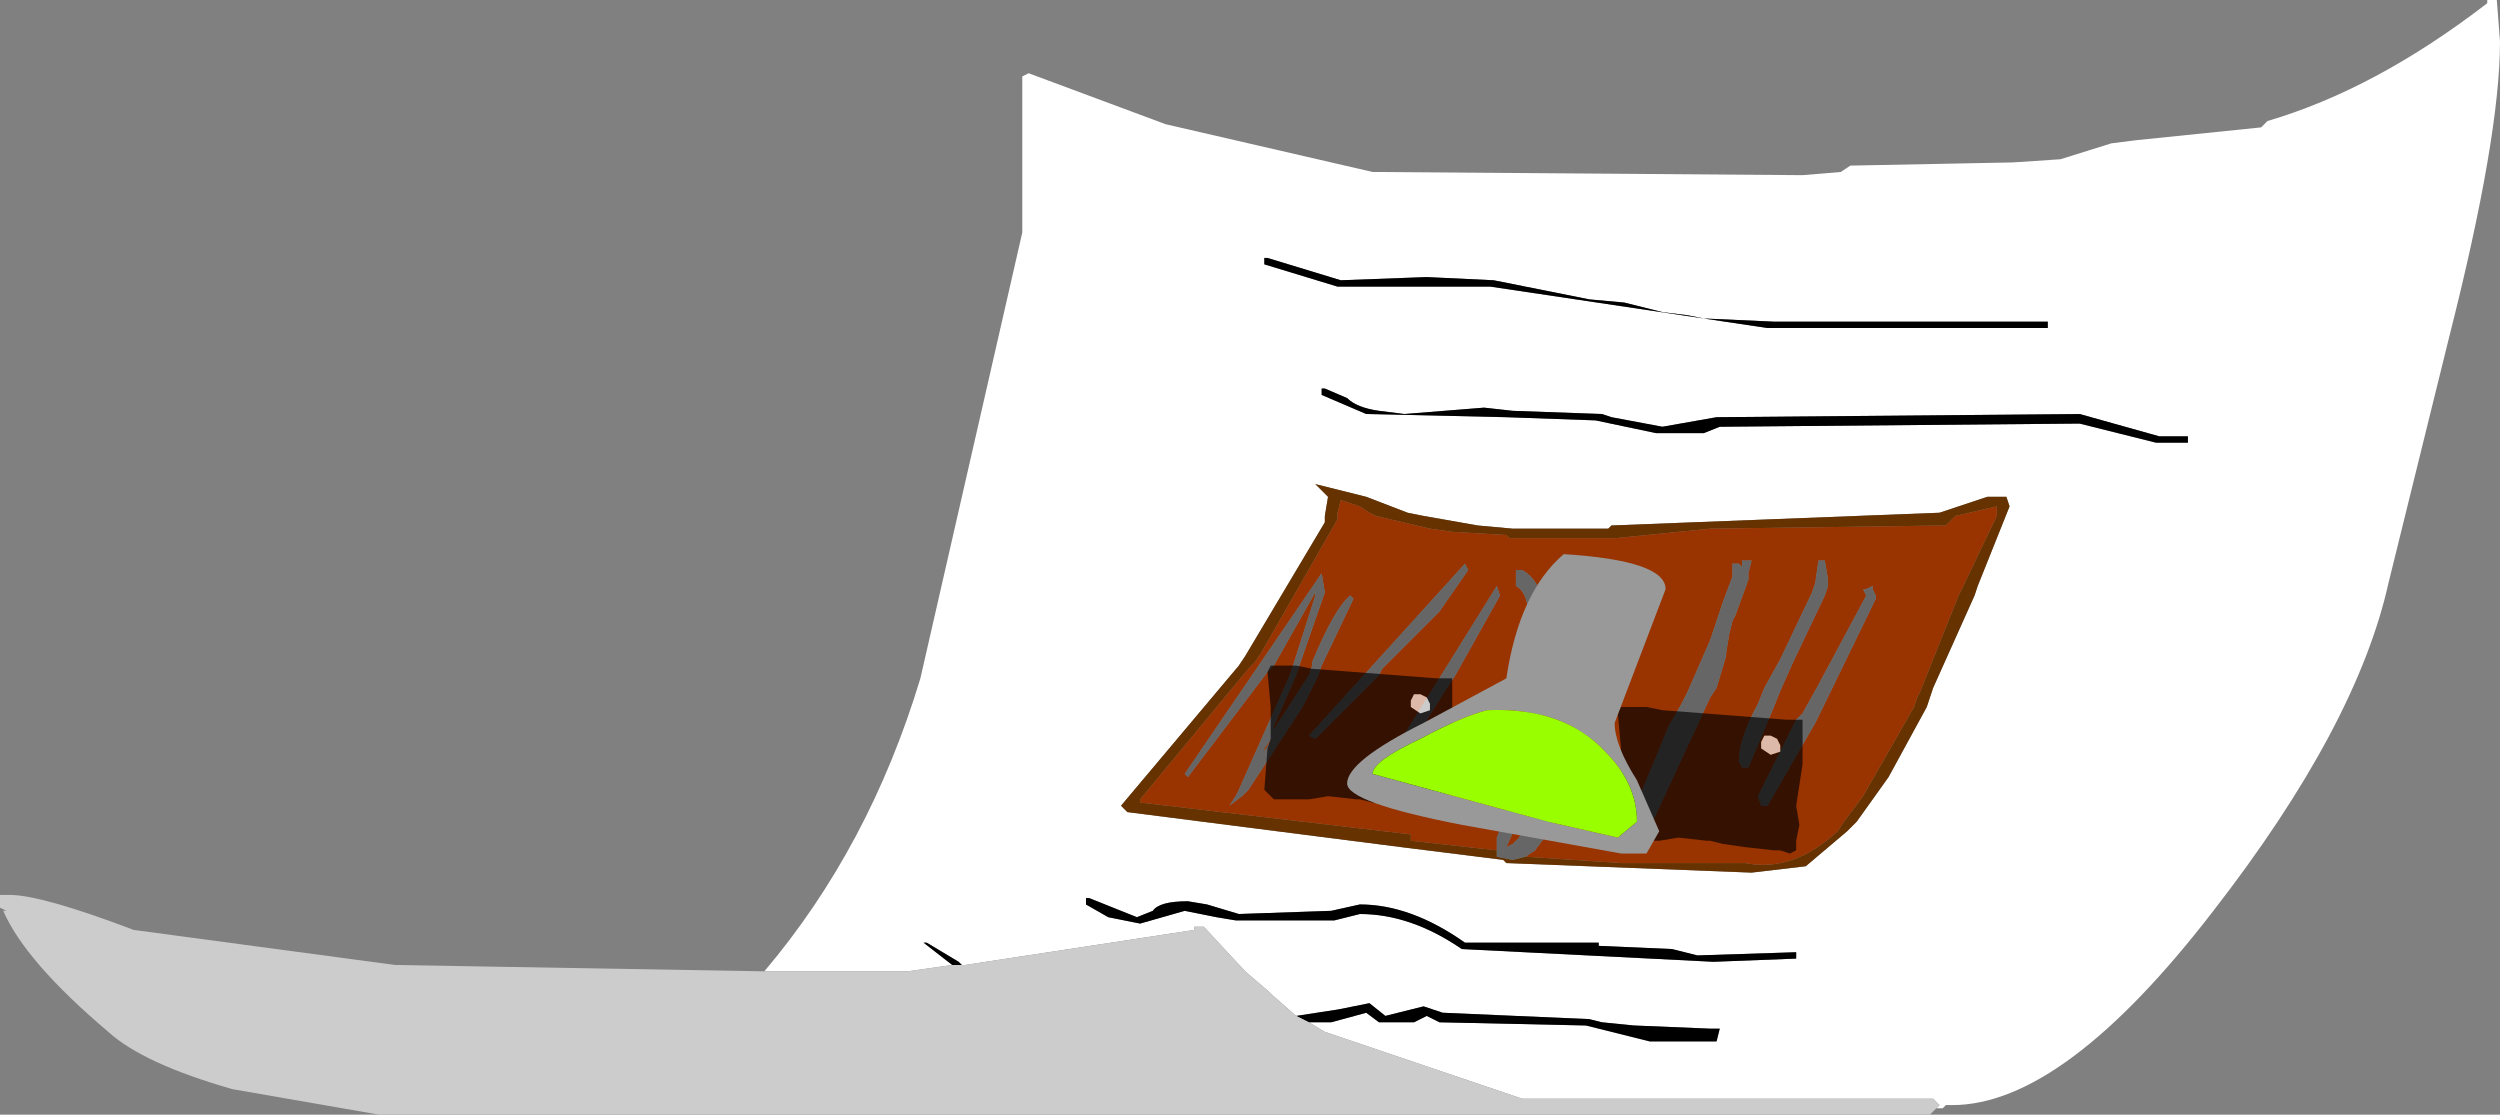 <?xml version="1.0" encoding="UTF-8" standalone="no"?>
<svg xmlns:ffdec="https://www.free-decompiler.com/flash" xmlns:xlink="http://www.w3.org/1999/xlink" ffdec:objectType="frame" height="43.75px" width="98.125px" xmlns="http://www.w3.org/2000/svg">
  <rect width="100%" height="100%" fill="#808080" stroke="none"/>
  <g transform="matrix(2.5, 0.0, 0.0, 2.5, 49.0, 21.875)">
    <use ffdec:characterId="373" height="17.5" transform="matrix(1.0, 0.0, 0.0, 1.0, -19.6, -8.75)" width="39.25" xlink:href="#shape0"/>
  </g>
  <defs>
    <g id="shape0" transform="matrix(1.0, 0.0, 0.0, 1.0, 19.6, 8.75)">
      <path d="M2.05 -2.3 Q1.7 -2.35 1.55 -2.5 L1.2 -2.65 1.15 -2.65 1.15 -2.55 1.85 -2.25 4.05 -2.2 5.45 -2.15 6.4 -1.95 7.15 -1.95 7.4 -2.05 13.05 -2.1 14.25 -1.8 14.75 -1.8 14.75 -1.9 14.3 -1.9 13.05 -2.25 7.35 -2.2 6.5 -2.05 5.7 -2.2 5.55 -2.25 4.15 -2.3 3.7 -2.35 2.45 -2.25 2.05 -2.3 M3.85 -4.35 L2.8 -4.4 1.45 -4.35 0.3 -4.7 0.25 -4.7 0.25 -4.6 1.4 -4.25 3.8 -4.25 8.15 -3.6 12.55 -3.6 12.55 -3.7 8.25 -3.7 7.15 -3.75 6.9 -3.8 6.5 -3.85 5.9 -4.0 5.35 -4.05 3.85 -4.35 M1.25 -0.95 L1.2 -0.65 1.2 -0.55 -0.05 1.55 -0.15 1.7 -2.0 3.9 -1.9 4.0 2.4 4.55 4.0 4.75 4.05 4.8 7.9 4.95 8.75 4.85 9.4 4.3 9.55 4.15 10.05 3.45 10.65 2.35 10.7 2.2 10.75 2.05 11.4 0.6 11.45 0.45 11.95 -0.8 11.9 -0.95 11.6 -0.95 10.85 -0.7 5.7 -0.5 5.65 -0.45 4.15 -0.45 3.6 -0.5 2.75 -0.65 2.5 -0.7 1.85 -0.95 1.05 -1.15 1.25 -0.95 M-7.6 6.5 Q-5.95 4.55 -5.15 1.9 L-3.55 -5.1 -3.55 -7.55 -3.45 -7.6 -1.3 -6.8 1.95 -6.05 8.7 -6.0 9.3 -6.05 9.45 -6.15 12.0 -6.2 12.75 -6.25 13.55 -6.5 13.95 -6.55 15.9 -6.75 16.0 -6.85 Q17.7 -7.35 19.45 -8.7 L19.45 -8.75 19.6 -8.75 19.65 -8.1 Q19.65 -6.6 18.85 -3.45 L17.9 0.4 Q17.4 2.65 15.15 5.55 12.8 8.6 11.05 8.6 L10.95 8.6 10.9 8.65 10.8 8.65 10.85 8.6 10.75 8.5 4.3 8.5 1.2 7.45 0.95 7.3 1.3 7.3 1.85 7.15 2.05 7.3 2.6 7.3 2.8 7.2 3.0 7.3 5.3 7.35 6.3 7.6 7.35 7.6 7.4 7.4 7.25 7.4 6.05 7.35 5.55 7.3 5.35 7.25 3.05 7.15 2.75 7.05 2.15 7.2 1.9 7.0 1.4 7.1 0.75 7.2 0.35 6.85 0.3 6.8 -0.05 6.5 -0.7 5.8 -0.85 5.8 -0.85 5.85 -4.45 6.4 -4.5 6.4 -4.55 6.35 -5.05 6.05 -5.1 6.05 -4.65 6.4 -5.35 6.5 -7.6 6.5 M5.5 6.1 L5.5 6.05 3.4 6.05 Q2.55 5.45 1.75 5.45 L1.3 5.55 -0.15 5.6 -0.65 5.45 -0.95 5.4 Q-1.4 5.4 -1.5 5.55 L-1.75 5.65 -2.5 5.35 -2.55 5.35 -2.55 5.45 -2.2 5.65 -1.7 5.75 -1.35 5.65 -1.0 5.55 -0.5 5.65 -0.2 5.7 1.35 5.7 1.75 5.6 Q2.55 5.6 3.35 6.15 L7.3 6.35 8.6 6.3 8.6 6.2 7.05 6.25 6.65 6.15 5.5 6.1" fill="#ffffff" fill-rule="evenodd" stroke="none"/>
      <path d="M3.85 -4.35 L5.35 -4.05 5.9 -4.0 6.5 -3.85 6.9 -3.8 7.15 -3.75 8.25 -3.7 12.55 -3.7 12.55 -3.6 8.15 -3.6 3.8 -4.25 1.4 -4.25 0.25 -4.6 0.25 -4.7 0.3 -4.7 1.45 -4.35 2.8 -4.4 3.85 -4.35 M2.05 -2.3 L2.45 -2.25 3.7 -2.35 4.15 -2.3 5.55 -2.25 5.7 -2.2 6.5 -2.05 7.35 -2.2 13.05 -2.25 14.3 -1.9 14.75 -1.9 14.75 -1.8 14.25 -1.8 13.05 -2.1 7.4 -2.05 7.15 -1.95 6.4 -1.95 5.45 -2.15 4.05 -2.2 1.85 -2.25 1.15 -2.55 1.15 -2.65 1.2 -2.65 1.55 -2.5 Q1.7 -2.35 2.05 -2.3 M-4.65 6.4 L-5.1 6.05 -5.05 6.05 -4.55 6.35 -4.5 6.4 -4.65 6.4 M0.75 7.2 L1.4 7.1 1.9 7.0 2.15 7.2 2.75 7.05 3.05 7.15 5.35 7.25 5.55 7.3 6.05 7.35 7.25 7.4 7.4 7.4 7.35 7.6 6.3 7.6 5.3 7.35 3.0 7.3 2.8 7.2 2.6 7.3 2.05 7.3 1.85 7.15 1.3 7.3 0.95 7.3 0.75 7.2 M5.5 6.1 L6.65 6.15 7.05 6.25 8.6 6.2 8.6 6.3 7.3 6.35 3.35 6.15 Q2.55 5.6 1.75 5.6 L1.35 5.7 -0.2 5.7 -0.5 5.65 -1.0 5.55 -1.35 5.65 -1.7 5.75 -2.2 5.65 -2.55 5.45 -2.55 5.35 -2.5 5.35 -1.75 5.65 -1.5 5.55 Q-1.4 5.4 -0.95 5.4 L-0.65 5.45 -0.15 5.6 1.3 5.55 1.75 5.45 Q2.55 5.45 3.4 6.05 L5.5 6.05 5.5 6.1" fill="#000000" fill-rule="evenodd" stroke="none"/>
      <path d="M1.25 -0.95 L1.05 -1.15 1.85 -0.95 2.5 -0.7 2.75 -0.65 3.6 -0.5 4.15 -0.45 5.65 -0.45 5.7 -0.5 10.85 -0.7 11.6 -0.95 11.9 -0.95 11.95 -0.8 11.45 0.45 11.4 0.6 10.75 2.05 10.7 2.2 10.65 2.35 10.05 3.45 9.55 4.15 9.4 4.3 8.75 4.85 7.9 4.95 4.05 4.8 4.0 4.75 2.4 4.55 -1.9 4.0 -2.0 3.9 -0.15 1.7 -0.05 1.55 1.2 -0.55 1.2 -0.65 1.25 -0.95 M4.35 4.7 L5.85 4.8 7.8 4.8 Q8.55 4.95 9.25 4.3 L9.35 4.15 9.65 3.75 10.45 2.35 10.5 2.2 10.55 2.1 11.15 0.6 11.2 0.5 11.75 -0.65 11.75 -0.8 11.1 -0.65 10.95 -0.5 7.25 -0.45 5.75 -0.3 4.1 -0.3 4.05 -0.35 3.2 -0.4 2.85 -0.45 2.0 -0.65 1.9 -0.7 1.75 -0.8 1.45 -0.9 1.4 -0.7 1.4 -0.6 0.2 1.5 0.1 1.65 0.0 1.75 -1.7 3.8 -1.7 3.85 2.55 4.35 2.55 4.45 3.9 4.6 3.9 4.7 4.15 4.75 4.35 4.7" fill="#663300" fill-rule="evenodd" stroke="none"/>
      <path d="M3.9 4.6 L2.55 4.45 2.55 4.35 -1.7 3.85 -1.7 3.8 0.0 1.75 0.1 1.65 0.2 1.5 1.4 -0.6 1.4 -0.7 1.45 -0.9 1.75 -0.8 1.9 -0.7 2.0 -0.65 2.85 -0.45 3.2 -0.4 4.05 -0.35 4.1 -0.3 5.75 -0.3 7.25 -0.45 10.95 -0.5 11.1 -0.65 11.75 -0.8 11.75 -0.65 11.2 0.5 11.15 0.6 10.55 2.1 10.5 2.2 10.45 2.35 9.65 3.75 9.35 4.15 9.25 4.3 Q8.55 4.95 7.8 4.8 L5.85 4.8 4.35 4.7 4.5 4.6 4.65 4.4 5.05 3.7 5.2 3.45 5.15 3.45 5.6 2.2 6.35 0.45 6.3 0.3 6.25 0.2 6.15 0.2 6.15 0.3 6.1 0.3 5.35 1.9 5.3 2.05 5.0 3.1 Q4.75 3.25 4.7 3.75 L4.4 4.15 4.3 4.3 4.25 4.4 4.15 4.5 4.05 4.55 4.5 3.55 4.6 3.45 4.6 1.55 4.65 1.0 Q4.65 0.4 4.3 0.2 L4.2 0.2 4.2 0.45 Q4.4 0.55 4.4 1.0 L4.35 1.4 4.35 3.35 4.0 4.15 3.9 4.4 3.9 4.6 M7.6 0.1 L7.6 0.2 7.6 0.3 7.45 0.7 7.25 1.3 6.9 2.1 6.8 2.3 6.6 2.65 6.1 3.85 6.0 4.05 6.05 4.2 6.1 4.2 6.15 4.35 6.3 4.25 7.25 2.2 7.35 2.05 7.5 1.55 7.5 1.5 7.55 1.2 7.6 1.0 7.65 0.9 7.85 0.35 7.85 0.3 7.85 0.25 7.9 0.05 7.75 0.05 7.75 0.15 7.7 0.1 7.6 0.1 M8.95 0.05 L8.9 0.4 8.85 0.55 8.35 1.6 8.1 2.05 8.0 2.3 Q7.7 2.85 7.7 3.2 L7.75 3.3 7.85 3.3 8.25 2.35 8.35 2.1 8.55 1.65 9.05 0.6 9.1 0.45 9.1 0.35 9.05 0.05 8.95 0.05 M9.85 0.65 L9.85 0.6 9.8 0.5 9.8 0.45 9.7 0.5 9.65 0.5 9.7 0.6 8.95 2.0 8.7 2.45 8.6 2.55 8.0 3.75 8.05 3.9 8.15 3.9 8.9 2.6 8.95 2.5 9.85 0.65 M0.25 3.0 L0.4 2.8 0.25 3.05 0.25 3.0 M1.65 0.65 L1.6 0.6 Q1.35 0.8 1.0 1.65 L1.0 1.7 0.95 1.85 0.4 2.7 0.4 2.65 0.75 1.85 0.8 1.7 1.2 0.55 1.15 0.25 -1.0 3.4 -0.95 3.45 0.3 1.8 0.4 1.7 1.05 0.55 1.05 0.6 0.7 1.7 0.65 1.85 -0.15 3.65 -0.2 3.75 -0.3 3.9 -0.1 3.75 0.0 3.65 0.85 2.35 1.1 1.85 1.15 1.7 1.65 0.65 M3.45 0.2 L3.4 0.1 0.95 2.8 1.05 2.85 2.05 1.85 2.1 1.75 2.25 1.6 3.0 0.85 3.45 0.2 M3.95 0.6 L3.9 0.45 2.0 3.5 2.2 3.5 3.15 2.0 3.25 1.85 3.95 0.6" fill="#993300" fill-rule="evenodd" stroke="none"/>
      <path d="M10.8 8.65 L10.7 8.75 -13.65 8.75 -15.95 8.35 Q-17.35 7.95 -17.9 7.45 -19.2 6.35 -19.55 5.55 L-19.5 5.55 -19.6 5.5 -19.6 5.3 -19.45 5.3 Q-18.95 5.3 -17.5 5.85 L-13.4 6.4 -7.6 6.5 -5.35 6.5 -4.65 6.4 -4.5 6.4 -4.45 6.4 -0.85 5.85 -0.85 5.8 -0.7 5.8 -0.05 6.5 0.3 6.8 0.35 6.85 0.75 7.2 0.95 7.3 1.2 7.45 4.3 8.5 10.75 8.5 10.85 8.6 10.8 8.65" fill="#cccccc" fill-rule="evenodd" stroke="none"/>
      <path d="M3.9 4.6 L3.9 4.4 4.0 4.15 4.35 3.35 4.35 1.4 4.4 1.0 Q4.4 0.55 4.2 0.45 L4.2 0.2 4.3 0.2 Q4.65 0.4 4.65 1.0 L4.6 1.55 4.6 3.45 4.5 3.55 4.05 4.55 4.15 4.5 4.25 4.4 4.3 4.3 4.4 4.15 4.7 3.75 Q4.75 3.25 5.0 3.1 L5.3 2.05 5.35 1.9 6.1 0.3 6.15 0.3 6.15 0.2 6.25 0.2 6.3 0.3 6.35 0.45 5.6 2.2 5.15 3.45 5.2 3.45 5.05 3.7 4.65 4.4 4.5 4.6 4.35 4.7 4.15 4.75 3.9 4.7 3.9 4.6 M9.85 0.65 L8.95 2.5 8.9 2.6 8.15 3.9 8.05 3.9 8.0 3.75 8.6 2.55 8.7 2.45 8.95 2.0 9.7 0.6 9.65 0.5 9.7 0.5 9.8 0.45 9.8 0.5 9.85 0.6 9.85 0.65 M8.95 0.05 L9.05 0.05 9.1 0.35 9.1 0.45 9.05 0.6 8.55 1.65 8.35 2.1 8.25 2.35 7.85 3.3 7.75 3.3 7.7 3.2 Q7.7 2.85 8.0 2.3 L8.1 2.05 8.35 1.6 8.85 0.55 8.9 0.4 8.95 0.05 M7.6 0.1 L7.7 0.1 7.75 0.15 7.75 0.05 7.9 0.05 7.85 0.25 7.85 0.3 7.85 0.35 7.65 0.9 7.6 1.0 7.55 1.2 7.5 1.5 7.5 1.55 7.35 2.05 7.25 2.2 6.3 4.25 6.15 4.35 6.1 4.2 6.05 4.2 6.0 4.05 6.1 3.85 6.6 2.65 6.8 2.3 6.9 2.1 7.25 1.3 7.45 0.7 7.6 0.3 7.6 0.2 7.6 0.1 M3.95 0.6 L3.25 1.85 3.15 2.0 2.2 3.5 2.0 3.5 3.9 0.45 3.95 0.6 M3.45 0.2 L3.0 0.85 2.25 1.6 2.1 1.75 2.05 1.85 1.05 2.85 0.95 2.8 3.4 0.1 3.45 0.2 M1.65 0.65 L1.15 1.7 1.1 1.85 0.85 2.35 0.0 3.65 -0.1 3.75 -0.3 3.9 -0.2 3.75 -0.15 3.65 0.65 1.85 0.7 1.7 1.05 0.6 1.05 0.55 0.4 1.7 0.3 1.8 -0.95 3.45 -1.0 3.4 1.15 0.25 1.2 0.55 0.8 1.7 0.75 1.85 0.4 2.65 0.4 2.7 0.95 1.85 1.0 1.7 1.0 1.65 Q1.35 0.8 1.6 0.6 L1.65 0.65 M0.25 3.0 L0.25 3.05 0.4 2.8 0.25 3.0" fill="#666666" fill-rule="evenodd" stroke="none"/>
      <path d="M8.2 2.8 L8.1 2.8 8.05 2.9 8.05 3.0 8.2 3.1 8.35 3.05 8.35 2.95 8.3 2.85 8.2 2.8 M8.7 2.8 L8.7 3.05 8.7 3.25 8.6 3.9 8.65 4.2 8.6 4.45 8.6 4.6 8.5 4.65 8.35 4.6 8.25 4.6 7.8 4.55 7.45 4.5 7.25 4.45 7.2 4.45 6.75 4.4 6.45 4.45 6.15 4.45 5.9 4.45 5.8 4.35 5.75 4.3 5.8 3.65 5.85 3.5 5.85 3.0 5.8 2.45 5.85 2.35 6.0 2.35 6.25 2.35 6.5 2.4 8.45 2.55 8.7 2.55 8.7 2.8 M3.2 2.15 L3.2 2.4 3.2 2.6 3.1 3.25 3.15 3.55 3.1 3.8 3.1 3.95 3.0 4.0 2.85 3.95 2.75 3.95 2.3 3.9 1.95 3.85 1.75 3.8 1.7 3.8 1.25 3.75 0.95 3.8 0.65 3.8 0.4 3.8 0.3 3.7 0.25 3.65 0.3 3.0 0.35 2.85 0.35 2.35 0.3 1.8 0.35 1.7 0.5 1.7 0.75 1.7 1.0 1.75 2.95 1.9 3.2 1.9 3.2 2.15 M2.6 2.15 L2.55 2.25 2.55 2.35 2.7 2.45 2.85 2.4 2.85 2.3 2.8 2.2 2.7 2.15 2.6 2.15" fill="#000000" fill-opacity="0.659" fill-rule="evenodd" stroke="none"/>
      <path d="M8.2 2.8 L8.3 2.85 8.35 2.95 8.35 3.05 8.2 3.1 8.05 3.0 8.05 2.9 8.1 2.8 8.2 2.8 M2.6 2.15 L2.7 2.15 2.8 2.2 2.85 2.3 2.85 2.4 2.7 2.45 2.55 2.35 2.55 2.25 2.6 2.15" fill="#ffffff" fill-opacity="0.659" fill-rule="evenodd" stroke="none"/>
      <path d="M6.45 4.3 L6.25 4.65 5.85 4.65 3.35 4.2 Q1.55 3.85 1.55 3.55 1.55 3.2 2.75 2.6 L4.05 1.9 Q4.25 0.55 4.95 -0.05 6.55 0.05 6.55 0.5 L5.75 2.6 Q5.75 2.95 6.1 3.5 L6.45 4.3 M5.8 4.4 L6.1 4.15 Q6.1 3.55 5.6 3.05 4.95 2.35 3.75 2.4 3.35 2.5 2.7 2.85 1.95 3.2 1.95 3.4 L4.7 4.15 5.8 4.4" fill="#999999" fill-rule="evenodd" stroke="none"/>
      <path d="M5.8 4.4 L4.7 4.15 1.95 3.4 Q1.95 3.2 2.7 2.85 3.35 2.5 3.75 2.4 4.95 2.35 5.6 3.05 6.1 3.55 6.1 4.15 L5.8 4.4" fill="#99ff00" fill-rule="evenodd" stroke="none"/>
    </g>
  </defs>
</svg>
